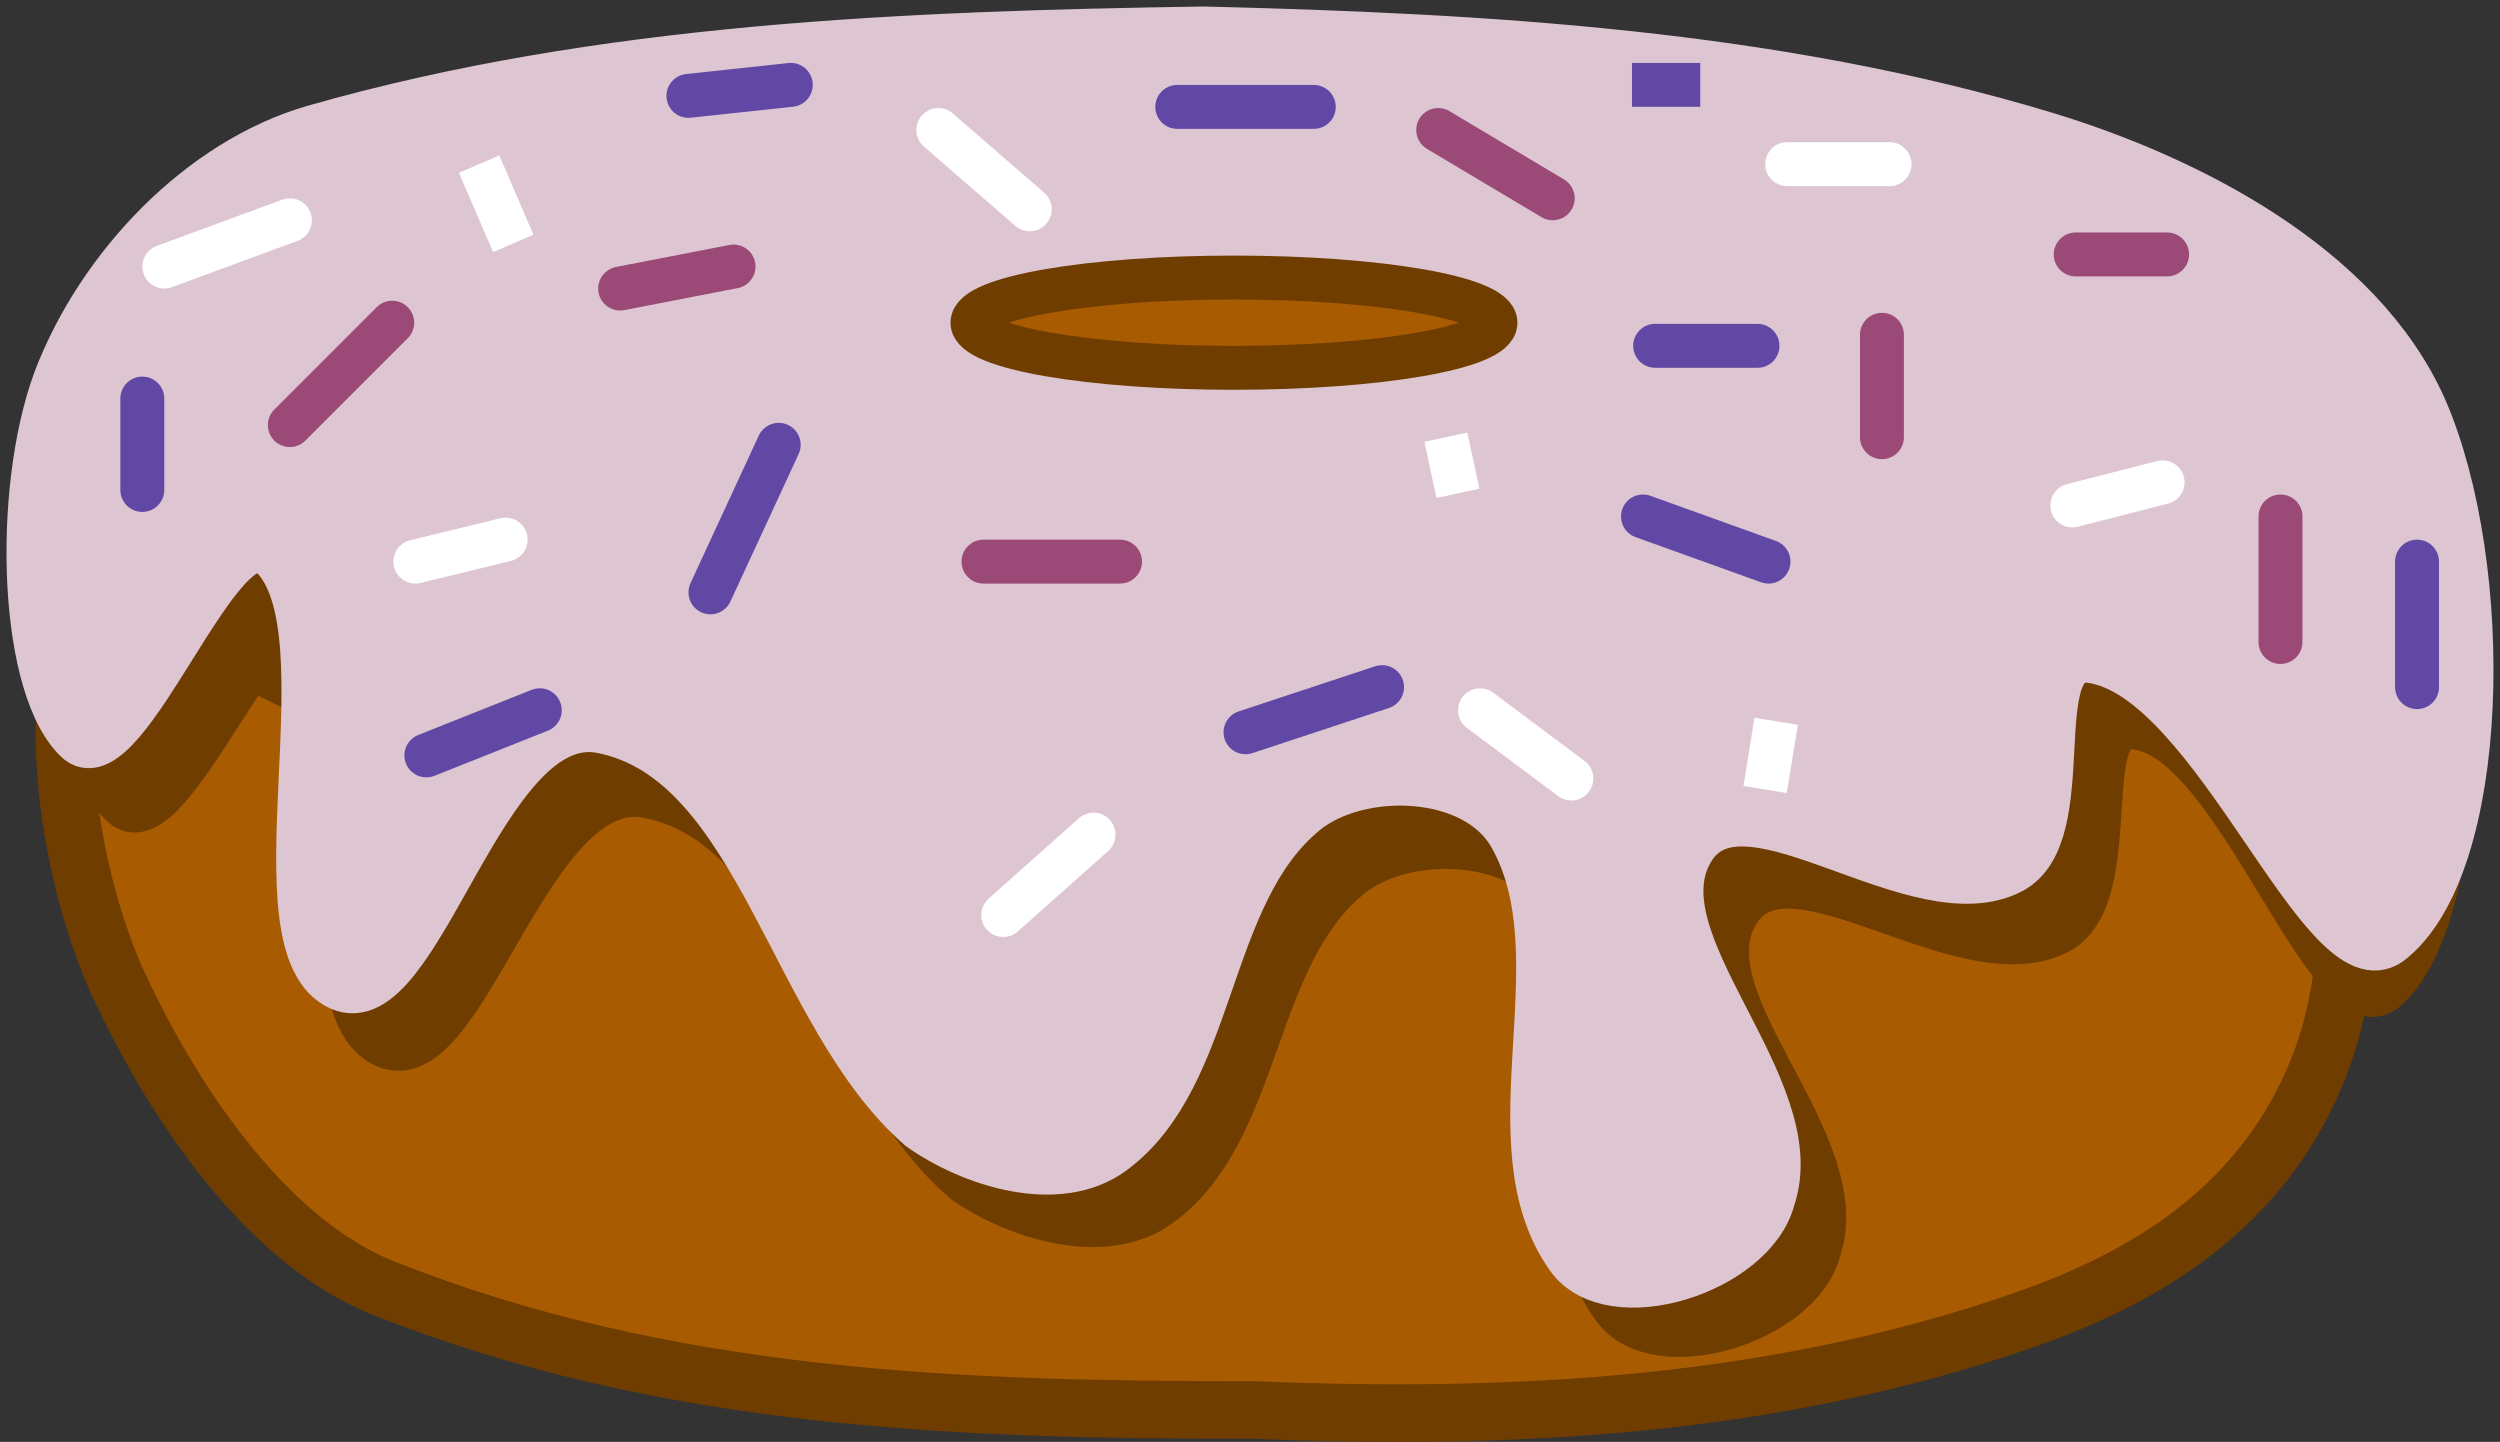 <svg xmlns="http://www.w3.org/2000/svg" xmlns:xlink="http://www.w3.org/1999/xlink" version="1.1" width="113.531" height="65.479" viewBox="-0.295 -0.295 113.531 65.479"><rect x="-0.295" y="-0.295" width="113.531" height="65.479" fill="#333333" stroke="none"/><g><g data-paper-data="{&quot;isPaintingLayer&quot;:true}" fill-rule="nonzero" stroke-linecap="none" stroke-linejoin="miter" stroke-miterlimit="10" stroke-dasharray="" stroke-dashoffset="0" font-family="none" font-weight="none" font-size="none" text-anchor="none" style="mix-blend-mode: normal"><g stroke-linecap="round"><path d="M 53.417 1.789 C 67.599 1.789 78.124 5.35 89.754 11.473 C 95.279 14.389 100.549 19.614 103.618 27.066 C 106.047 33.025 107.361 41.716 105.168 47.741 C 102.632 54.707 96.77 57.834 91.767 59.599 C 80.322 63.618 68.362 64.218 56.617 63.734 C 43.395 63.745 29.962 63.316 17.081 58.185 C 12.213 56.247 7.875 50.509 4.968 44.152 C 3.103 39.908 1.685 32.741 3.417 27.613 C 6.311 20.262 11.508 14.576 17.081 11.473 C 28.645 5.071 39.236 1.789 53.417 1.789 Z " data-paper-data="{&quot;origPos&quot;:null}" id="ID0.9443309367634356" fill="#a85b00" stroke-width="2.615" stroke="#703d00"/><path d="M 53.279 1.895 C 67.467 1.895 77.929 2.527 89.632 7.233 C 95.076 9.425 102.757 14.794 102.556 21.343 C 102.757 27.672 94.684 31.434 89.632 32.987 C 77.669 36.663 65.387 37.541 52.986 37.34 C 40.553 37.342 27.573 35.799 15.272 31.632 C 11.174 30.249 4.934 26.681 5.465 21.343 C 5.762 14.482 11.995 9.191 16.926 7.233 C 28.656 2.58 39.091 1.895 53.279 1.895 Z " data-paper-data="{&quot;origPos&quot;:null}" id="ID0.20980827091261744" fill="#a85b00" stroke-width="2.418" stroke="#703d00"/><path d="M 56.451 2.192 C 77.606 2.166 82.361 6.121 94.701 9.509 C 100.503 11.103 107.117 14.921 109.151 20.359 C 111.983 27.939 111.784 41.23 108.101 44.609 C 105.49 47.01 101.329 33.351 96.751 32.759 C 93.854 32.076 96.313 40.443 93.151 42.059 C 88.851 44.233 81.107 37.491 78.701 41.009 C 75.975 45.004 84.033 51.536 82.301 56.509 C 81.448 59.737 74.934 61.756 73.001 59.109 C 69.317 54.059 73.541 45.914 70.401 40.509 C 68.752 37.664 63.549 37.534 61.101 39.459 C 56.5 43.09 57.033 51.096 52.351 54.459 C 49.846 56.256 45.869 54.999 43.551 53.409 C 37.691 48.457 36.224 37.219 29.101 35.859 C 23.727 34.826 20.88 48.813 17.201 47.209 C 13.044 45.377 17.707 31.457 14.101 28.109 C 11.872 26.049 7.611 38.011 5.351 36.359 C 2.725 34.126 2.415 25.343 4.301 20.359 C 6.269 15.319 10.857 10.643 16.059 9.197 C 29.066 5.586 26.931 3.728 56.451 2.192 Z " data-paper-data="{&quot;origPos&quot;:null}" id="ID0.28453653072938323" fill="#703d00" stroke-width="1.995" stroke="#703d00"/></g><path d="M 54.367 1.012 C 67.189 1.328 80.32 2.072 92.618 5.796 C 98.987 7.73 106.906 11.684 109.817 18.243 C 112.939 25.416 112.74 39.068 108.267 42.521 C 105.168 44.803 100.281 30.523 94.668 29.713 C 91.581 29.238 94.23 37.618 91.067 39.281 C 86.767 41.517 79.023 34.581 76.618 38.2 C 73.891 42.31 81.95 49.03 80.218 54.146 C 79.365 57.466 72.85 59.543 70.918 56.82 C 67.234 51.625 71.457 43.246 68.317 37.686 C 66.668 34.759 61.465 34.626 59.017 36.606 C 54.416 40.341 54.95 48.577 50.267 52.037 C 47.763 53.885 43.785 52.592 41.468 50.957 C 35.608 45.862 34.141 34.302 27.017 32.903 C 21.643 31.84 18.797 46.229 15.117 44.578 C 10.96 42.694 15.623 28.374 12.018 24.93 C 9.789 22.811 5.527 35.116 3.268 33.417 C 0.641 31.12 0.332 22.084 2.217 16.957 C 4.186 11.773 8.774 6.962 13.976 5.475 C 26.983 1.76 40.847 1.221 54.367 1.012 Z " data-paper-data="{&quot;origPos&quot;:null}" id="ID0.28453653072938323" fill="#ddc6d2" stroke="#ddc6d2" stroke-width="2.024" stroke-linecap="round"/><path d="M 55.742 12.309 C 59.019 12.309 61.987 12.539 64.138 12.91 C 66.287 13.281 67.618 13.793 67.618 14.359 C 67.618 14.925 66.287 15.437 64.138 15.808 C 61.987 16.179 59.019 16.409 55.742 16.409 C 52.467 16.409 49.498 16.179 47.347 15.808 C 45.199 15.437 43.867 14.925 43.867 14.359 C 43.867 13.793 45.199 13.281 47.347 12.91 C 49.498 12.539 52.467 12.309 55.742 12.309 Z " id="ID0.7229506736621261" fill="#a85b00" stroke="#703d00" stroke-width="1.995" stroke-linecap="butt"/><g data-paper-data="{&quot;origPos&quot;:null}" stroke-linecap="round"><path d="M 31.968 26.605 L 35.068 19.905 " data-paper-data="{&quot;origPos&quot;:null}" id="ID0.8662396180443466" stroke-width="1.995" fill="none" stroke="#6148a4"/><path d="M 53.167 4.559 L 59.367 4.559 " data-paper-data="{&quot;origPos&quot;:null}" id="ID0.7959343986585736" stroke-width="1.995" fill="none" stroke="#6148a4"/><path d="M 56.267 32.959 L 62.468 30.909 " data-paper-data="{&quot;origPos&quot;:null}" id="ID0.47782517969608307" stroke-width="1.995" fill="none" stroke="#6148a4"/><path d="M 74.317 23.159 L 80.017 25.209 " data-paper-data="{&quot;origPos&quot;:null}" id="ID0.0538422497920692" stroke-width="1.995" fill="none" stroke="#6148a4"/><path d="M 19.067 34.009 L 24.218 31.959 " data-paper-data="{&quot;origPos&quot;:null}" id="ID0.7071157796308398" stroke-width="1.995" fill="none" stroke="#6148a4"/><path d="M 6.168 21.955 L 6.168 17.805 " data-paper-data="{&quot;origPos&quot;:null}" id="ID0.3825798323377967" stroke-width="1.995" fill="none" stroke="#6148a4"/><path d="M 30.968 4.059 L 35.617 3.559 " data-paper-data="{&quot;origPos&quot;:null}" id="ID0.12323137884959579" stroke-width="1.995" fill="none" stroke="#6148a4"/><path d="M 109.468 30.909 L 109.468 25.209 " data-paper-data="{&quot;origPos&quot;:null}" id="ID0.6972495093941689" stroke-width="1.995" fill="none" stroke="#6148a4"/><path d="M 74.868 15.409 L 79.517 15.409 " data-paper-data="{&quot;origPos&quot;:null}" id="ID0.2711392594501376" stroke-width="1.995" fill="none" stroke="#6148a4"/><path d="M 73.817 3.559 L 76.918 3.559 Z " data-paper-data="{&quot;origPos&quot;:null}" id="ID0.8978235688991845" stroke-width="1.995" fill="none" stroke="#6148a4"/></g><g data-paper-data="{&quot;origPos&quot;:null}" stroke-linecap="round"><path d="M 33.017 11.809 L 27.867 12.809 " data-paper-data="{&quot;origPos&quot;:null}" id="ID0.9467714759521186" stroke-width="1.995" fill="none" stroke="#9b4976"/><path d="M 44.367 25.209 L 50.568 25.209 " data-paper-data="{&quot;origPos&quot;:null}" id="ID0.23042773781344295" stroke-width="1.995" fill="none" stroke="#9b4976"/><path d="M 85.168 19.559 L 85.168 14.909 " data-paper-data="{&quot;origPos&quot;:null}" id="ID0.20588193368166685" stroke-width="1.995" fill="none" stroke="#9b4976"/><path d="M 65.017 5.609 L 70.218 8.709 " data-paper-data="{&quot;origPos&quot;:null}" id="ID0.6261316067539155" stroke-width="1.995" fill="none" stroke="#9b4976"/><path d="M 103.267 23.159 L 103.267 28.859 " data-paper-data="{&quot;origPos&quot;:null}" id="ID0.2090843333862722" stroke-width="1.995" fill="none" stroke="#9b4976"/><path d="M 93.968 11.259 L 98.118 11.259 " data-paper-data="{&quot;origPos&quot;:null}" id="ID0.9659954085946083" stroke-width="1.995" fill="none" stroke="#9b4976"/><path d="M 12.867 19.009 L 17.517 14.359 " data-paper-data="{&quot;origPos&quot;:null}" id="ID0.702816660515964" stroke-width="1.995" fill="none" stroke="#9b4976"/></g><g data-paper-data="{&quot;origPos&quot;:null}" stroke-linecap="round"><path d="M 18.567 25.209 L 22.668 24.209 " data-paper-data="{&quot;origPos&quot;:null}" id="ID0.6778297000564635" stroke-width="1.995" fill="none" stroke="#ffffff"/><path d="M 42.318 5.609 L 46.468 9.209 " data-paper-data="{&quot;origPos&quot;:null}" id="ID0.7210087068378925" stroke-width="1.995" fill="none" stroke="#ffffff"/><path d="M 45.264 41.259 L 49.364 37.609 " data-paper-data="{&quot;origPos&quot;:null}" id="ID0.2551163868047297" stroke-width="1.995" fill="none" stroke="#ffffff"/><path d="M 66.914 31.959 L 71.064 35.059 " data-paper-data="{&quot;origPos&quot;:null}" id="ID0.3400295590981841" stroke-width="1.995" fill="none" stroke="#ffffff"/><path d="M 79.864 35.559 L 80.364 32.459 Z " data-paper-data="{&quot;origPos&quot;:null}" id="ID0.8367559141479433" stroke-width="1.995" fill="none" stroke="#ffffff"/><path d="M 85.514 7.159 L 80.864 7.159 " data-paper-data="{&quot;origPos&quot;:null}" id="ID0.2565021519549191" stroke-width="1.995" fill="none" stroke="#ffffff"/><path d="M 97.914 21.609 L 93.814 22.659 " data-paper-data="{&quot;origPos&quot;:null}" id="ID0.4049390903674066" stroke-width="1.995" fill="none" stroke="#ffffff"/><path d="M 7.168 11.809 L 12.867 9.709 " data-paper-data="{&quot;origPos&quot;:null}" id="ID0.9062348022125661" stroke-width="1.995" fill="none" stroke="#ffffff"/><path d="M 21.464 7.159 L 23.014 10.759 Z " data-paper-data="{&quot;origPos&quot;:null}" id="ID0.021216348744928837" stroke-width="1.995" fill="none" stroke="#ffffff"/><path d="M 65.364 19.559 L 65.914 22.109 Z " data-paper-data="{&quot;origPos&quot;:null}" id="ID0.7581375841982663" stroke-width="1.995" fill="none" stroke="#ffffff"/></g></g></g></svg>